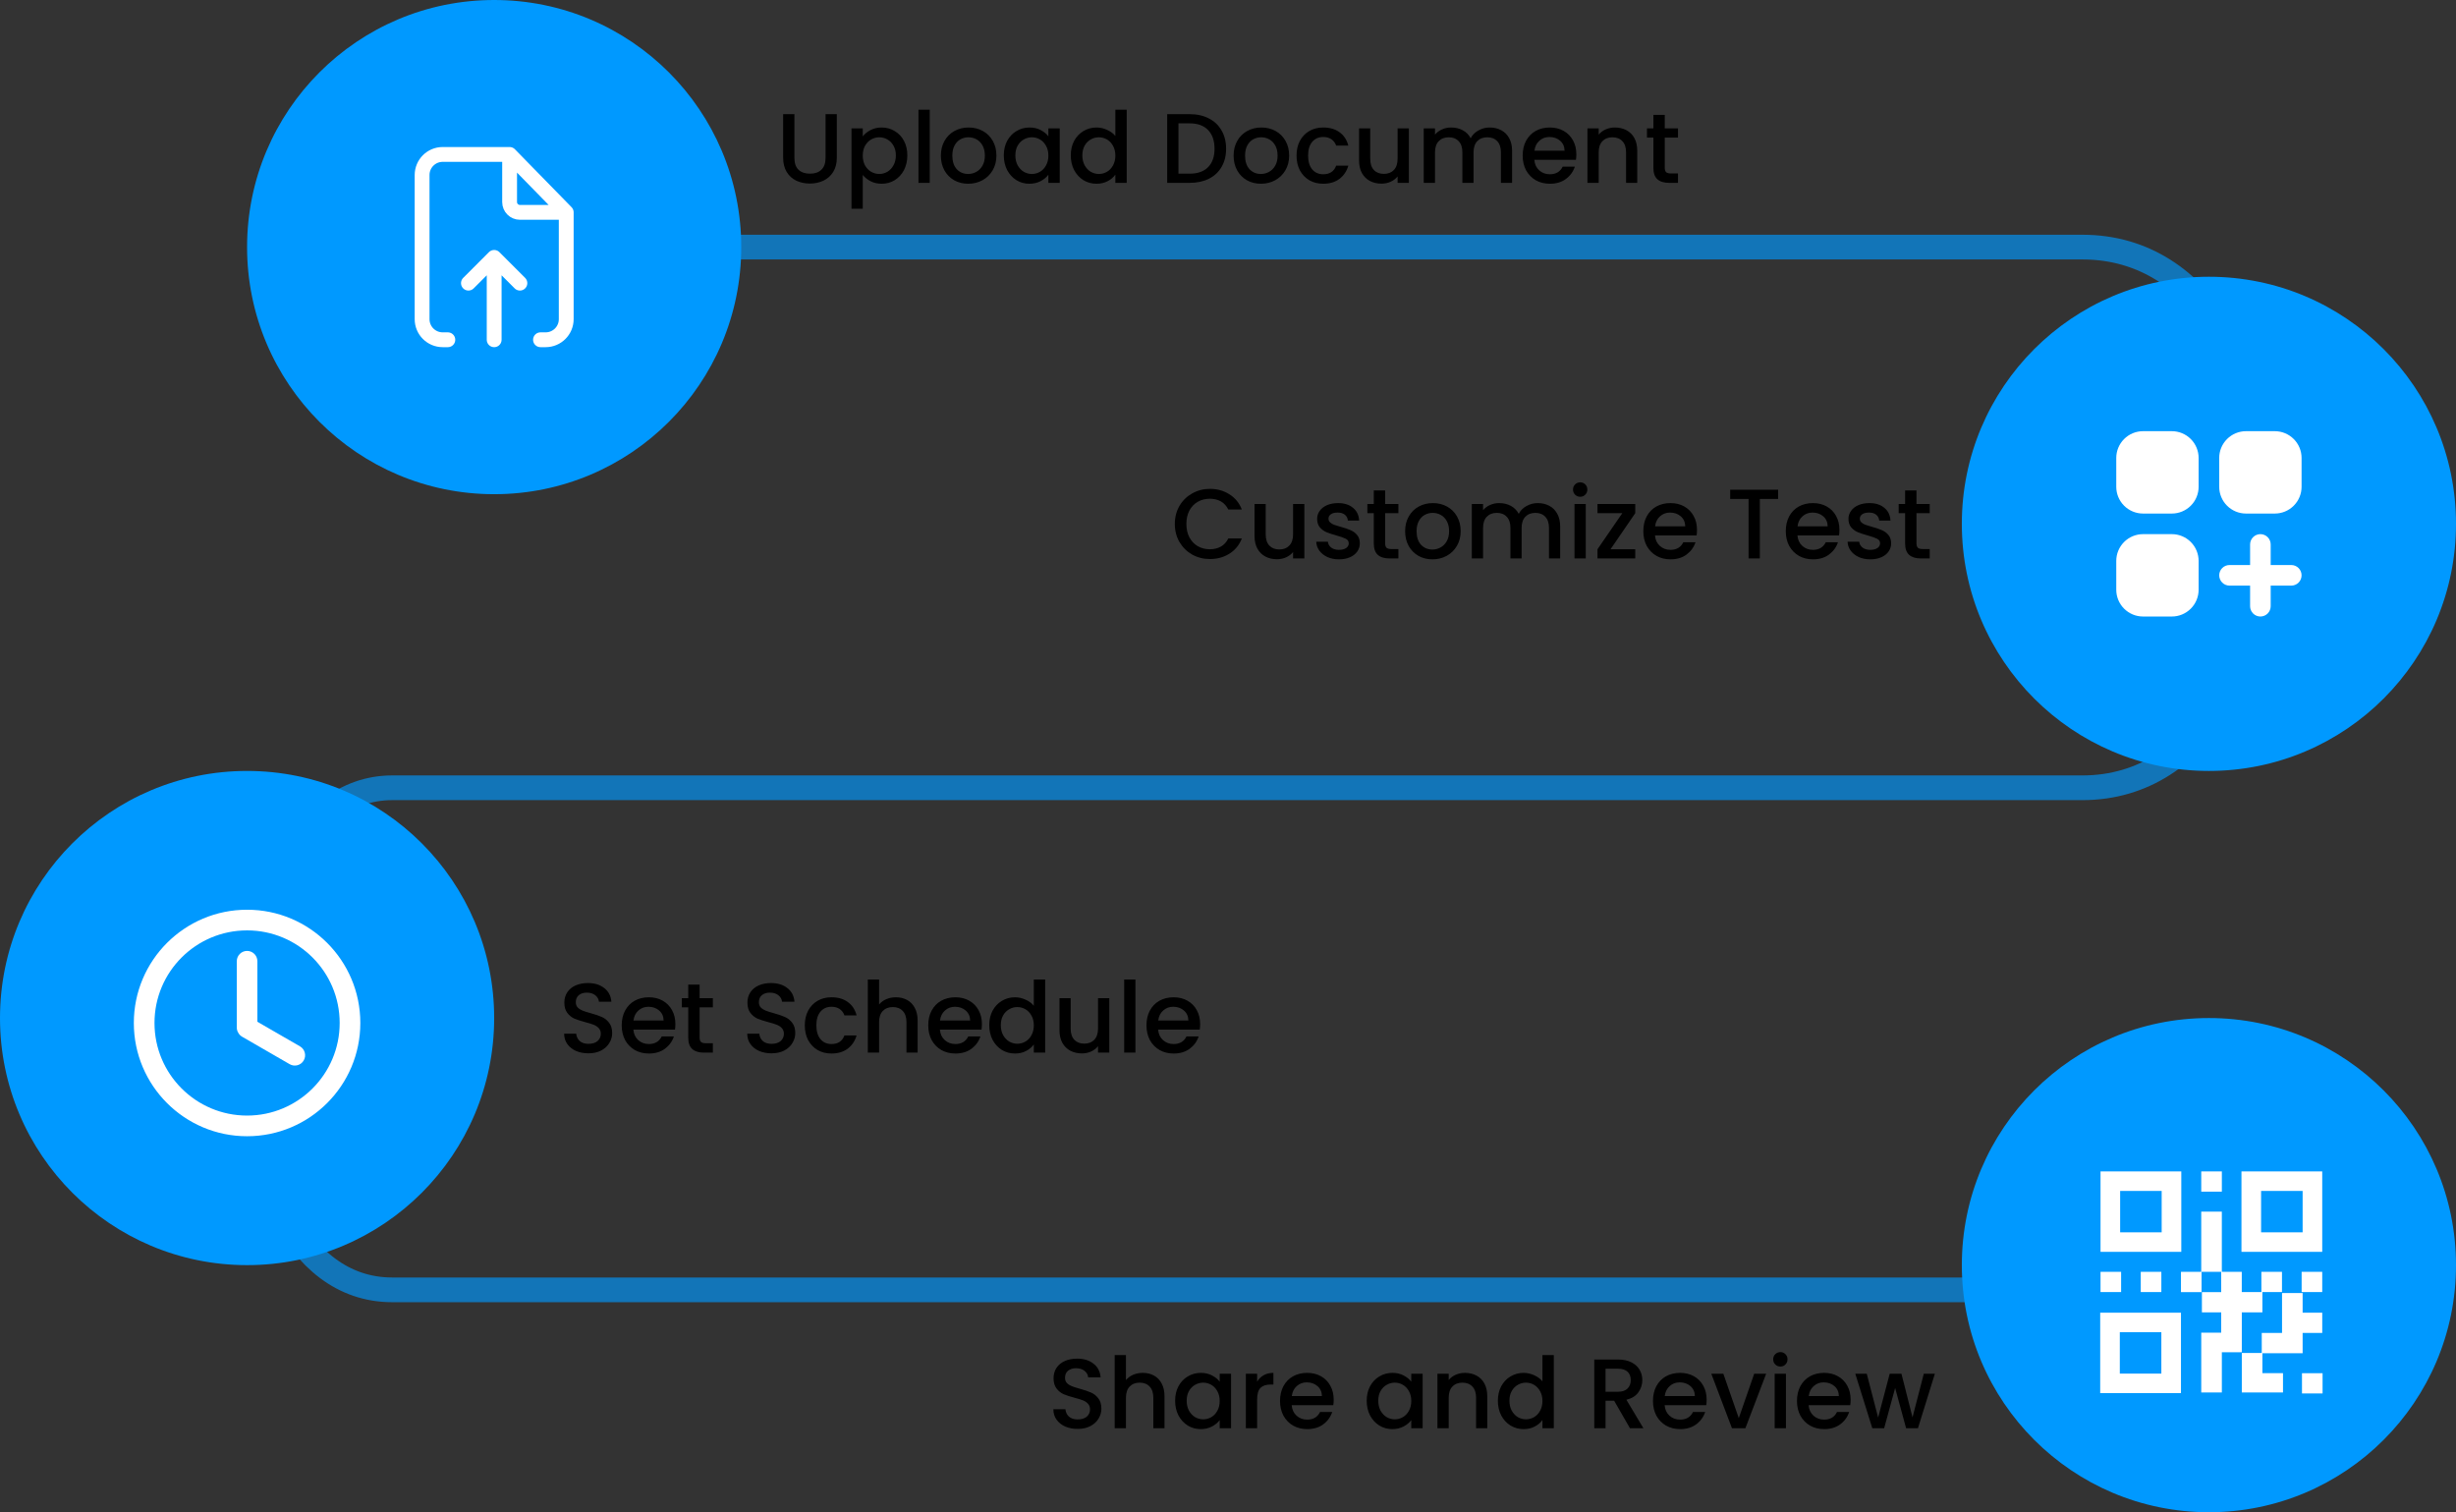 <svg width="497" height="306" viewBox="0 0 497 306" fill="none" xmlns="http://www.w3.org/2000/svg">
<rect x="0" y="0" width="497" height="306" fill="#333333" stroke="none"/>
<path d="M79.368 50C79.368 50 370.907 50 421.384 50C471.862 50 471.214 159.407 421.384 159.407C371.554 159.407 117.55 159.407 79.368 159.407C41.187 159.407 39.246 261 79.368 261C119.491 261 421.384 261 421.384 261" stroke="#0099FF" stroke-opacity="0.65" stroke-width="5" stroke-linecap="round"/>
<circle cx="100" cy="50" r="50" fill="#0099FF"/>
<circle cx="447" cy="106" r="50" fill="#0099FF"/>
<circle cx="50" cy="206" r="50" fill="#0099FF"/>
<circle cx="447" cy="256" r="50" fill="#0099FF"/>
<path d="M160.76 23.1V31.96C160.76 33.013 161.033 33.807 161.58 34.34C162.14 34.873 162.913 35.14 163.9 35.14C164.9 35.14 165.673 34.873 166.22 34.34C166.78 33.807 167.06 33.013 167.06 31.96V23.1H169.34V31.92C169.34 33.053 169.093 34.013 168.6 34.8C168.107 35.587 167.447 36.173 166.62 36.56C165.793 36.947 164.88 37.14 163.88 37.14C162.88 37.14 161.967 36.947 161.14 36.56C160.327 36.173 159.68 35.587 159.2 34.8C158.72 34.013 158.48 33.053 158.48 31.92V23.1H160.76ZM174.589 27.6C174.975 27.093 175.502 26.667 176.169 26.32C176.835 25.973 177.589 25.8 178.429 25.8C179.389 25.8 180.262 26.04 181.049 26.52C181.849 26.987 182.475 27.647 182.929 28.5C183.382 29.353 183.609 30.333 183.609 31.44C183.609 32.547 183.382 33.54 182.929 34.42C182.475 35.287 181.849 35.967 181.049 36.46C180.262 36.94 179.389 37.18 178.429 37.18C177.589 37.18 176.842 37.013 176.189 36.68C175.535 36.333 175.002 35.907 174.589 35.4V42.24H172.309V25.98H174.589V27.6ZM181.289 31.44C181.289 30.68 181.129 30.027 180.809 29.48C180.502 28.92 180.089 28.5 179.569 28.22C179.062 27.927 178.515 27.78 177.929 27.78C177.355 27.78 176.809 27.927 176.289 28.22C175.782 28.513 175.369 28.94 175.049 29.5C174.742 30.06 174.589 30.72 174.589 31.48C174.589 32.24 174.742 32.907 175.049 33.48C175.369 34.04 175.782 34.467 176.289 34.76C176.809 35.053 177.355 35.2 177.929 35.2C178.515 35.2 179.062 35.053 179.569 34.76C180.089 34.453 180.502 34.013 180.809 33.44C181.129 32.867 181.289 32.2 181.289 31.44ZM188.143 22.2V37H185.863V22.2H188.143ZM195.917 37.18C194.877 37.18 193.937 36.947 193.097 36.48C192.257 36 191.597 35.333 191.117 34.48C190.637 33.613 190.397 32.613 190.397 31.48C190.397 30.36 190.643 29.367 191.137 28.5C191.63 27.633 192.303 26.967 193.157 26.5C194.01 26.033 194.963 25.8 196.017 25.8C197.07 25.8 198.023 26.033 198.877 26.5C199.73 26.967 200.403 27.633 200.897 28.5C201.39 29.367 201.637 30.36 201.637 31.48C201.637 32.6 201.383 33.593 200.877 34.46C200.37 35.327 199.677 36 198.797 36.48C197.93 36.947 196.97 37.18 195.917 37.18ZM195.917 35.2C196.503 35.2 197.05 35.06 197.557 34.78C198.077 34.5 198.497 34.08 198.817 33.52C199.137 32.96 199.297 32.28 199.297 31.48C199.297 30.68 199.143 30.007 198.837 29.46C198.53 28.9 198.123 28.48 197.617 28.2C197.11 27.92 196.563 27.78 195.977 27.78C195.39 27.78 194.843 27.92 194.337 28.2C193.843 28.48 193.45 28.9 193.157 29.46C192.863 30.007 192.717 30.68 192.717 31.48C192.717 32.667 193.017 33.587 193.617 34.24C194.23 34.88 194.997 35.2 195.917 35.2ZM203.131 31.44C203.131 30.333 203.357 29.353 203.811 28.5C204.277 27.647 204.904 26.987 205.691 26.52C206.491 26.04 207.371 25.8 208.331 25.8C209.197 25.8 209.951 25.973 210.591 26.32C211.244 26.653 211.764 27.073 212.151 27.58V25.98H214.451V37H212.151V35.36C211.764 35.88 211.237 36.313 210.571 36.66C209.904 37.007 209.144 37.18 208.291 37.18C207.344 37.18 206.477 36.94 205.691 36.46C204.904 35.967 204.277 35.287 203.811 34.42C203.357 33.54 203.131 32.547 203.131 31.44ZM212.151 31.48C212.151 30.72 211.991 30.06 211.671 29.5C211.364 28.94 210.957 28.513 210.451 28.22C209.944 27.927 209.397 27.78 208.811 27.78C208.224 27.78 207.677 27.927 207.171 28.22C206.664 28.5 206.251 28.92 205.931 29.48C205.624 30.027 205.471 30.68 205.471 31.44C205.471 32.2 205.624 32.867 205.931 33.44C206.251 34.013 206.664 34.453 207.171 34.76C207.691 35.053 208.237 35.2 208.811 35.2C209.397 35.2 209.944 35.053 210.451 34.76C210.957 34.467 211.364 34.04 211.671 33.48C211.991 32.907 212.151 32.24 212.151 31.48ZM216.685 31.44C216.685 30.333 216.912 29.353 217.365 28.5C217.832 27.647 218.459 26.987 219.245 26.52C220.045 26.04 220.932 25.8 221.905 25.8C222.625 25.8 223.332 25.96 224.025 26.28C224.732 26.587 225.292 27 225.705 27.52V22.2H228.005V37H225.705V35.34C225.332 35.873 224.812 36.313 224.145 36.66C223.492 37.007 222.739 37.18 221.885 37.18C220.925 37.18 220.045 36.94 219.245 36.46C218.459 35.967 217.832 35.287 217.365 34.42C216.912 33.54 216.685 32.547 216.685 31.44ZM225.705 31.48C225.705 30.72 225.545 30.06 225.225 29.5C224.919 28.94 224.512 28.513 224.005 28.22C223.499 27.927 222.952 27.78 222.365 27.78C221.779 27.78 221.232 27.927 220.725 28.22C220.219 28.5 219.805 28.92 219.485 29.48C219.179 30.027 219.025 30.68 219.025 31.44C219.025 32.2 219.179 32.867 219.485 33.44C219.805 34.013 220.219 34.453 220.725 34.76C221.245 35.053 221.792 35.2 222.365 35.2C222.952 35.2 223.499 35.053 224.005 34.76C224.512 34.467 224.919 34.04 225.225 33.48C225.545 32.907 225.705 32.24 225.705 31.48ZM240.735 23.1C242.215 23.1 243.509 23.387 244.615 23.96C245.735 24.52 246.595 25.333 247.195 26.4C247.809 27.453 248.115 28.687 248.115 30.1C248.115 31.513 247.809 32.74 247.195 33.78C246.595 34.82 245.735 35.62 244.615 36.18C243.509 36.727 242.215 37 240.735 37H236.195V23.1H240.735ZM240.735 35.14C242.362 35.14 243.609 34.7 244.475 33.82C245.342 32.94 245.775 31.7 245.775 30.1C245.775 28.487 245.342 27.227 244.475 26.32C243.609 25.413 242.362 24.96 240.735 24.96H238.475V35.14H240.735ZM255.155 37.18C254.115 37.18 253.175 36.947 252.335 36.48C251.495 36 250.835 35.333 250.355 34.48C249.875 33.613 249.635 32.613 249.635 31.48C249.635 30.36 249.882 29.367 250.375 28.5C250.868 27.633 251.542 26.967 252.395 26.5C253.248 26.033 254.202 25.8 255.255 25.8C256.308 25.8 257.262 26.033 258.115 26.5C258.968 26.967 259.642 27.633 260.135 28.5C260.628 29.367 260.875 30.36 260.875 31.48C260.875 32.6 260.622 33.593 260.115 34.46C259.608 35.327 258.915 36 258.035 36.48C257.168 36.947 256.208 37.18 255.155 37.18ZM255.155 35.2C255.742 35.2 256.288 35.06 256.795 34.78C257.315 34.5 257.735 34.08 258.055 33.52C258.375 32.96 258.535 32.28 258.535 31.48C258.535 30.68 258.382 30.007 258.075 29.46C257.768 28.9 257.362 28.48 256.855 28.2C256.348 27.92 255.802 27.78 255.215 27.78C254.628 27.78 254.082 27.92 253.575 28.2C253.082 28.48 252.688 28.9 252.395 29.46C252.102 30.007 251.955 30.68 251.955 31.48C251.955 32.667 252.255 33.587 252.855 34.24C253.468 34.88 254.235 35.2 255.155 35.2ZM262.369 31.48C262.369 30.347 262.596 29.353 263.049 28.5C263.516 27.633 264.156 26.967 264.969 26.5C265.782 26.033 266.716 25.8 267.769 25.8C269.102 25.8 270.202 26.12 271.069 26.76C271.949 27.387 272.542 28.287 272.849 29.46H270.389C270.189 28.913 269.869 28.487 269.429 28.18C268.989 27.873 268.436 27.72 267.769 27.72C266.836 27.72 266.089 28.053 265.529 28.72C264.982 29.373 264.709 30.293 264.709 31.48C264.709 32.667 264.982 33.593 265.529 34.26C266.089 34.927 266.836 35.26 267.769 35.26C269.089 35.26 269.962 34.68 270.389 33.52H272.849C272.529 34.64 271.929 35.533 271.049 36.2C270.169 36.853 269.076 37.18 267.769 37.18C266.716 37.18 265.782 36.947 264.969 36.48C264.156 36 263.516 35.333 263.049 34.48C262.596 33.613 262.369 32.613 262.369 31.48ZM285.101 25.98V37H282.821V35.7C282.461 36.153 281.988 36.513 281.401 36.78C280.828 37.033 280.214 37.16 279.561 37.16C278.694 37.16 277.914 36.98 277.221 36.62C276.541 36.26 276.001 35.727 275.601 35.02C275.214 34.313 275.021 33.46 275.021 32.46V25.98H277.281V32.12C277.281 33.107 277.528 33.867 278.021 34.4C278.514 34.92 279.188 35.18 280.041 35.18C280.894 35.18 281.568 34.92 282.061 34.4C282.568 33.867 282.821 33.107 282.821 32.12V25.98H285.101ZM301.449 25.8C302.316 25.8 303.089 25.98 303.769 26.34C304.463 26.7 305.003 27.233 305.389 27.94C305.789 28.647 305.989 29.5 305.989 30.5V37H303.729V30.84C303.729 29.853 303.483 29.1 302.989 28.58C302.496 28.047 301.823 27.78 300.969 27.78C300.116 27.78 299.436 28.047 298.929 28.58C298.436 29.1 298.189 29.853 298.189 30.84V37H295.929V30.84C295.929 29.853 295.683 29.1 295.189 28.58C294.696 28.047 294.023 27.78 293.169 27.78C292.316 27.78 291.636 28.047 291.129 28.58C290.636 29.1 290.389 29.853 290.389 30.84V37H288.109V25.98H290.389V27.24C290.763 26.787 291.236 26.433 291.809 26.18C292.383 25.927 292.996 25.8 293.649 25.8C294.529 25.8 295.316 25.987 296.009 26.36C296.703 26.733 297.236 27.273 297.609 27.98C297.943 27.313 298.463 26.787 299.169 26.4C299.876 26 300.636 25.8 301.449 25.8ZM318.991 31.22C318.991 31.633 318.964 32.007 318.911 32.34H310.491C310.557 33.22 310.884 33.927 311.471 34.46C312.057 34.993 312.777 35.26 313.631 35.26C314.857 35.26 315.724 34.747 316.231 33.72H318.691C318.357 34.733 317.751 35.567 316.871 36.22C316.004 36.86 314.924 37.18 313.631 37.18C312.577 37.18 311.631 36.947 310.791 36.48C309.964 36 309.311 35.333 308.831 34.48C308.364 33.613 308.131 32.613 308.131 31.48C308.131 30.347 308.357 29.353 308.811 28.5C309.277 27.633 309.924 26.967 310.751 26.5C311.591 26.033 312.551 25.8 313.631 25.8C314.671 25.8 315.597 26.027 316.411 26.48C317.224 26.933 317.857 27.573 318.311 28.4C318.764 29.213 318.991 30.153 318.991 31.22ZM316.611 30.5C316.597 29.66 316.297 28.987 315.711 28.48C315.124 27.973 314.397 27.72 313.531 27.72C312.744 27.72 312.071 27.973 311.511 28.48C310.951 28.973 310.617 29.647 310.511 30.5H316.611ZM326.794 25.8C327.661 25.8 328.434 25.98 329.114 26.34C329.808 26.7 330.348 27.233 330.734 27.94C331.121 28.647 331.314 29.5 331.314 30.5V37H329.054V30.84C329.054 29.853 328.808 29.1 328.314 28.58C327.821 28.047 327.148 27.78 326.294 27.78C325.441 27.78 324.761 28.047 324.254 28.58C323.761 29.1 323.514 29.853 323.514 30.84V37H321.234V25.98H323.514V27.24C323.888 26.787 324.361 26.433 324.934 26.18C325.521 25.927 326.141 25.8 326.794 25.8ZM336.883 27.84V33.94C336.883 34.353 336.976 34.653 337.163 34.84C337.363 35.013 337.696 35.1 338.163 35.1H339.563V37H337.763C336.736 37 335.949 36.76 335.403 36.28C334.856 35.8 334.583 35.02 334.583 33.94V27.84H333.283V25.98H334.583V23.24H336.883V25.98H339.563V27.84H336.883Z" fill="black"/>
<path d="M237.74 106.02C237.74 104.66 238.053 103.44 238.68 102.36C239.32 101.28 240.18 100.44 241.26 99.84C242.353 99.227 243.547 98.92 244.84 98.92C246.32 98.92 247.633 99.287 248.78 100.02C249.94 100.74 250.78 101.767 251.3 103.1H248.56C248.2 102.367 247.7 101.82 247.06 101.46C246.42 101.1 245.68 100.92 244.84 100.92C243.92 100.92 243.1 101.127 242.38 101.54C241.66 101.953 241.093 102.547 240.68 103.32C240.28 104.093 240.08 104.993 240.08 106.02C240.08 107.047 240.28 107.947 240.68 108.72C241.093 109.493 241.66 110.093 242.38 110.52C243.1 110.933 243.92 111.14 244.84 111.14C245.68 111.14 246.42 110.96 247.06 110.6C247.7 110.24 248.2 109.693 248.56 108.96H251.3C250.78 110.293 249.94 111.32 248.78 112.04C247.633 112.76 246.32 113.12 244.84 113.12C243.533 113.12 242.34 112.82 241.26 112.22C240.18 111.607 239.32 110.76 238.68 109.68C238.053 108.6 237.74 107.38 237.74 106.02ZM263.949 101.98V113H261.669V111.7C261.309 112.153 260.835 112.513 260.249 112.78C259.675 113.033 259.062 113.16 258.409 113.16C257.542 113.16 256.762 112.98 256.069 112.62C255.389 112.26 254.849 111.727 254.449 111.02C254.062 110.313 253.869 109.46 253.869 108.46V101.98H256.129V108.12C256.129 109.107 256.375 109.867 256.869 110.4C257.362 110.92 258.035 111.18 258.889 111.18C259.742 111.18 260.415 110.92 260.909 110.4C261.415 109.867 261.669 109.107 261.669 108.12V101.98H263.949ZM270.957 113.18C270.09 113.18 269.31 113.027 268.617 112.72C267.937 112.4 267.397 111.973 266.997 111.44C266.597 110.893 266.384 110.287 266.357 109.62H268.717C268.757 110.087 268.977 110.48 269.377 110.8C269.79 111.107 270.304 111.26 270.917 111.26C271.557 111.26 272.05 111.14 272.397 110.9C272.757 110.647 272.937 110.327 272.937 109.94C272.937 109.527 272.737 109.22 272.337 109.02C271.95 108.82 271.33 108.6 270.477 108.36C269.65 108.133 268.977 107.913 268.457 107.7C267.937 107.487 267.484 107.16 267.097 106.72C266.724 106.28 266.537 105.7 266.537 104.98C266.537 104.393 266.71 103.86 267.057 103.38C267.404 102.887 267.897 102.5 268.537 102.22C269.19 101.94 269.937 101.8 270.777 101.8C272.03 101.8 273.037 102.12 273.797 102.76C274.57 103.387 274.984 104.247 275.037 105.34H272.757C272.717 104.847 272.517 104.453 272.157 104.16C271.797 103.867 271.31 103.72 270.697 103.72C270.097 103.72 269.637 103.833 269.317 104.06C268.997 104.287 268.837 104.587 268.837 104.96C268.837 105.253 268.944 105.5 269.157 105.7C269.37 105.9 269.63 106.06 269.937 106.18C270.244 106.287 270.697 106.427 271.297 106.6C272.097 106.813 272.75 107.033 273.257 107.26C273.777 107.473 274.224 107.793 274.597 108.22C274.97 108.647 275.164 109.213 275.177 109.92C275.177 110.547 275.004 111.107 274.657 111.6C274.31 112.093 273.817 112.48 273.177 112.76C272.55 113.04 271.81 113.18 270.957 113.18ZM280.301 103.84V109.94C280.301 110.353 280.394 110.653 280.581 110.84C280.781 111.013 281.114 111.1 281.581 111.1H282.981V113H281.181C280.154 113 279.367 112.76 278.821 112.28C278.274 111.8 278.001 111.02 278.001 109.94V103.84H276.701V101.98H278.001V99.24H280.301V101.98H282.981V103.84H280.301ZM289.862 113.18C288.822 113.18 287.882 112.947 287.042 112.48C286.202 112 285.542 111.333 285.062 110.48C284.582 109.613 284.342 108.613 284.342 107.48C284.342 106.36 284.589 105.367 285.082 104.5C285.575 103.633 286.249 102.967 287.102 102.5C287.955 102.033 288.909 101.8 289.962 101.8C291.015 101.8 291.969 102.033 292.822 102.5C293.675 102.967 294.349 103.633 294.842 104.5C295.335 105.367 295.582 106.36 295.582 107.48C295.582 108.6 295.329 109.593 294.822 110.46C294.315 111.327 293.622 112 292.742 112.48C291.875 112.947 290.915 113.18 289.862 113.18ZM289.862 111.2C290.449 111.2 290.995 111.06 291.502 110.78C292.022 110.5 292.442 110.08 292.762 109.52C293.082 108.96 293.242 108.28 293.242 107.48C293.242 106.68 293.089 106.007 292.782 105.46C292.475 104.9 292.069 104.48 291.562 104.2C291.055 103.92 290.509 103.78 289.922 103.78C289.335 103.78 288.789 103.92 288.282 104.2C287.789 104.48 287.395 104.9 287.102 105.46C286.809 106.007 286.662 106.68 286.662 107.48C286.662 108.667 286.962 109.587 287.562 110.24C288.175 110.88 288.942 111.2 289.862 111.2ZM311.176 101.8C312.043 101.8 312.816 101.98 313.496 102.34C314.189 102.7 314.729 103.233 315.116 103.94C315.516 104.647 315.716 105.5 315.716 106.5V113H313.456V106.84C313.456 105.853 313.209 105.1 312.716 104.58C312.223 104.047 311.549 103.78 310.696 103.78C309.843 103.78 309.163 104.047 308.656 104.58C308.163 105.1 307.916 105.853 307.916 106.84V113H305.656V106.84C305.656 105.853 305.409 105.1 304.916 104.58C304.423 104.047 303.749 103.78 302.896 103.78C302.043 103.78 301.363 104.047 300.856 104.58C300.363 105.1 300.116 105.853 300.116 106.84V113H297.836V101.98H300.116V103.24C300.489 102.787 300.963 102.433 301.536 102.18C302.109 101.927 302.723 101.8 303.376 101.8C304.256 101.8 305.043 101.987 305.736 102.36C306.429 102.733 306.963 103.273 307.336 103.98C307.669 103.313 308.189 102.787 308.896 102.4C309.603 102 310.363 101.8 311.176 101.8ZM319.777 100.52C319.364 100.52 319.017 100.38 318.737 100.1C318.457 99.82 318.317 99.473 318.317 99.06C318.317 98.647 318.457 98.3 318.737 98.02C319.017 97.74 319.364 97.6 319.777 97.6C320.177 97.6 320.517 97.74 320.797 98.02C321.077 98.3 321.217 98.647 321.217 99.06C321.217 99.473 321.077 99.82 320.797 100.1C320.517 100.38 320.177 100.52 319.777 100.52ZM320.897 101.98V113H318.617V101.98H320.897ZM325.911 111.14H330.911V113H323.271V111.14L328.291 103.84H323.271V101.98H330.911V103.84L325.911 111.14ZM343.405 107.22C343.405 107.633 343.378 108.007 343.325 108.34H334.905C334.971 109.22 335.298 109.927 335.885 110.46C336.471 110.993 337.191 111.26 338.045 111.26C339.271 111.26 340.138 110.747 340.645 109.72H343.105C342.771 110.733 342.165 111.567 341.285 112.22C340.418 112.86 339.338 113.18 338.045 113.18C336.991 113.18 336.045 112.947 335.205 112.48C334.378 112 333.725 111.333 333.245 110.48C332.778 109.613 332.545 108.613 332.545 107.48C332.545 106.347 332.771 105.353 333.225 104.5C333.691 103.633 334.338 102.967 335.165 102.5C336.005 102.033 336.965 101.8 338.045 101.8C339.085 101.8 340.011 102.027 340.825 102.48C341.638 102.933 342.271 103.573 342.725 104.4C343.178 105.213 343.405 106.153 343.405 107.22ZM341.025 106.5C341.011 105.66 340.711 104.987 340.125 104.48C339.538 103.973 338.811 103.72 337.945 103.72C337.158 103.72 336.485 103.973 335.925 104.48C335.365 104.973 335.031 105.647 334.925 106.5H341.025ZM359.824 99.1V100.96H356.124V113H353.844V100.96H350.124V99.1H359.824ZM372.233 107.22C372.233 107.633 372.206 108.007 372.153 108.34H363.733C363.799 109.22 364.126 109.927 364.713 110.46C365.299 110.993 366.019 111.26 366.873 111.26C368.099 111.26 368.966 110.747 369.473 109.72H371.933C371.599 110.733 370.993 111.567 370.113 112.22C369.246 112.86 368.166 113.18 366.873 113.18C365.819 113.18 364.873 112.947 364.033 112.48C363.206 112 362.553 111.333 362.073 110.48C361.606 109.613 361.373 108.613 361.373 107.48C361.373 106.347 361.599 105.353 362.053 104.5C362.519 103.633 363.166 102.967 363.993 102.5C364.833 102.033 365.793 101.8 366.873 101.8C367.913 101.8 368.839 102.027 369.653 102.48C370.466 102.933 371.099 103.573 371.553 104.4C372.006 105.213 372.233 106.153 372.233 107.22ZM369.853 106.5C369.839 105.66 369.539 104.987 368.953 104.48C368.366 103.973 367.639 103.72 366.773 103.72C365.986 103.72 365.313 103.973 364.753 104.48C364.193 104.973 363.859 105.647 363.753 106.5H369.853ZM378.477 113.18C377.61 113.18 376.83 113.027 376.137 112.72C375.457 112.4 374.917 111.973 374.517 111.44C374.117 110.893 373.903 110.287 373.877 109.62H376.237C376.277 110.087 376.497 110.48 376.897 110.8C377.31 111.107 377.823 111.26 378.437 111.26C379.077 111.26 379.57 111.14 379.917 110.9C380.277 110.647 380.457 110.327 380.457 109.94C380.457 109.527 380.257 109.22 379.857 109.02C379.47 108.82 378.85 108.6 377.997 108.36C377.17 108.133 376.497 107.913 375.977 107.7C375.457 107.487 375.003 107.16 374.617 106.72C374.243 106.28 374.057 105.7 374.057 104.98C374.057 104.393 374.23 103.86 374.577 103.38C374.923 102.887 375.417 102.5 376.057 102.22C376.71 101.94 377.457 101.8 378.297 101.8C379.55 101.8 380.557 102.12 381.317 102.76C382.09 103.387 382.503 104.247 382.557 105.34H380.277C380.237 104.847 380.037 104.453 379.677 104.16C379.317 103.867 378.83 103.72 378.217 103.72C377.617 103.72 377.157 103.833 376.837 104.06C376.517 104.287 376.357 104.587 376.357 104.96C376.357 105.253 376.463 105.5 376.677 105.7C376.89 105.9 377.15 106.06 377.457 106.18C377.763 106.287 378.217 106.427 378.817 106.6C379.617 106.813 380.27 107.033 380.777 107.26C381.297 107.473 381.743 107.793 382.117 108.22C382.49 108.647 382.683 109.213 382.697 109.92C382.697 110.547 382.523 111.107 382.177 111.6C381.83 112.093 381.337 112.48 380.697 112.76C380.07 113.04 379.33 113.18 378.477 113.18ZM387.82 103.84V109.94C387.82 110.353 387.913 110.653 388.1 110.84C388.3 111.013 388.633 111.1 389.1 111.1H390.5V113H388.7C387.673 113 386.887 112.76 386.34 112.28C385.793 111.8 385.52 111.02 385.52 109.94V103.84H384.22V101.98H385.52V99.24H387.82V101.98H390.5V103.84H387.82Z" fill="black"/>
<path d="M119.08 213.14C118.147 213.14 117.307 212.98 116.56 212.66C115.813 212.327 115.227 211.86 114.8 211.26C114.373 210.66 114.16 209.96 114.16 209.16H116.6C116.653 209.76 116.887 210.253 117.3 210.64C117.727 211.027 118.32 211.22 119.08 211.22C119.867 211.22 120.48 211.033 120.92 210.66C121.36 210.273 121.58 209.78 121.58 209.18C121.58 208.713 121.44 208.333 121.16 208.04C120.893 207.747 120.553 207.52 120.14 207.36C119.74 207.2 119.18 207.027 118.46 206.84C117.553 206.6 116.813 206.36 116.24 206.12C115.68 205.867 115.2 205.48 114.8 204.96C114.4 204.44 114.2 203.747 114.2 202.88C114.2 202.08 114.4 201.38 114.8 200.78C115.2 200.18 115.76 199.72 116.48 199.4C117.2 199.08 118.033 198.92 118.98 198.92C120.327 198.92 121.427 199.26 122.28 199.94C123.147 200.607 123.627 201.527 123.72 202.7H121.2C121.16 202.193 120.92 201.76 120.48 201.4C120.04 201.04 119.46 200.86 118.74 200.86C118.087 200.86 117.553 201.027 117.14 201.36C116.727 201.693 116.52 202.173 116.52 202.8C116.52 203.227 116.647 203.58 116.9 203.86C117.167 204.127 117.5 204.34 117.9 204.5C118.3 204.66 118.847 204.833 119.54 205.02C120.46 205.273 121.207 205.527 121.78 205.78C122.367 206.033 122.86 206.427 123.26 206.96C123.673 207.48 123.88 208.18 123.88 209.06C123.88 209.767 123.687 210.433 123.3 211.06C122.927 211.687 122.373 212.193 121.64 212.58C120.92 212.953 120.067 213.14 119.08 213.14ZM136.67 207.22C136.67 207.633 136.644 208.007 136.59 208.34H128.17C128.237 209.22 128.564 209.927 129.15 210.46C129.737 210.993 130.457 211.26 131.31 211.26C132.537 211.26 133.404 210.747 133.91 209.72H136.37C136.037 210.733 135.43 211.567 134.55 212.22C133.684 212.86 132.604 213.18 131.31 213.18C130.257 213.18 129.31 212.947 128.47 212.48C127.644 212 126.99 211.333 126.51 210.48C126.044 209.613 125.81 208.613 125.81 207.48C125.81 206.347 126.037 205.353 126.49 204.5C126.957 203.633 127.604 202.967 128.43 202.5C129.27 202.033 130.23 201.8 131.31 201.8C132.35 201.8 133.277 202.027 134.09 202.48C134.904 202.933 135.537 203.573 135.99 204.4C136.444 205.213 136.67 206.153 136.67 207.22ZM134.29 206.5C134.277 205.66 133.977 204.987 133.39 204.48C132.804 203.973 132.077 203.72 131.21 203.72C130.424 203.72 129.75 203.973 129.19 204.48C128.63 204.973 128.297 205.647 128.19 206.5H134.29ZM141.574 203.84V209.94C141.574 210.353 141.667 210.653 141.854 210.84C142.054 211.013 142.387 211.1 142.854 211.1H144.254V213H142.454C141.427 213 140.641 212.76 140.094 212.28C139.547 211.8 139.274 211.02 139.274 209.94V203.84H137.974V201.98H139.274V199.24H141.574V201.98H144.254V203.84H141.574ZM156.131 213.14C155.197 213.14 154.357 212.98 153.611 212.66C152.864 212.327 152.277 211.86 151.851 211.26C151.424 210.66 151.211 209.96 151.211 209.16H153.651C153.704 209.76 153.937 210.253 154.351 210.64C154.777 211.027 155.371 211.22 156.131 211.22C156.917 211.22 157.531 211.033 157.971 210.66C158.411 210.273 158.631 209.78 158.631 209.18C158.631 208.713 158.491 208.333 158.211 208.04C157.944 207.747 157.604 207.52 157.191 207.36C156.791 207.2 156.231 207.027 155.511 206.84C154.604 206.6 153.864 206.36 153.291 206.12C152.731 205.867 152.251 205.48 151.851 204.96C151.451 204.44 151.251 203.747 151.251 202.88C151.251 202.08 151.451 201.38 151.851 200.78C152.251 200.18 152.811 199.72 153.531 199.4C154.251 199.08 155.084 198.92 156.031 198.92C157.377 198.92 158.477 199.26 159.331 199.94C160.197 200.607 160.677 201.527 160.771 202.7H158.251C158.211 202.193 157.971 201.76 157.531 201.4C157.091 201.04 156.511 200.86 155.791 200.86C155.137 200.86 154.604 201.027 154.191 201.36C153.777 201.693 153.571 202.173 153.571 202.8C153.571 203.227 153.697 203.58 153.951 203.86C154.217 204.127 154.551 204.34 154.951 204.5C155.351 204.66 155.897 204.833 156.591 205.02C157.511 205.273 158.257 205.527 158.831 205.78C159.417 206.033 159.911 206.427 160.311 206.96C160.724 207.48 160.931 208.18 160.931 209.06C160.931 209.767 160.737 210.433 160.351 211.06C159.977 211.687 159.424 212.193 158.691 212.58C157.971 212.953 157.117 213.14 156.131 213.14ZM162.861 207.48C162.861 206.347 163.088 205.353 163.541 204.5C164.008 203.633 164.648 202.967 165.461 202.5C166.274 202.033 167.208 201.8 168.261 201.8C169.594 201.8 170.694 202.12 171.561 202.76C172.441 203.387 173.034 204.287 173.341 205.46H170.881C170.681 204.913 170.361 204.487 169.921 204.18C169.481 203.873 168.928 203.72 168.261 203.72C167.328 203.72 166.581 204.053 166.021 204.72C165.474 205.373 165.201 206.293 165.201 207.48C165.201 208.667 165.474 209.593 166.021 210.26C166.581 210.927 167.328 211.26 168.261 211.26C169.581 211.26 170.454 210.68 170.881 209.52H173.341C173.021 210.64 172.421 211.533 171.541 212.2C170.661 212.853 169.568 213.18 168.261 213.18C167.208 213.18 166.274 212.947 165.461 212.48C164.648 212 164.008 211.333 163.541 210.48C163.088 209.613 162.861 208.613 162.861 207.48ZM181.313 201.8C182.153 201.8 182.9 201.98 183.553 202.34C184.22 202.7 184.74 203.233 185.113 203.94C185.5 204.647 185.693 205.5 185.693 206.5V213H183.433V206.84C183.433 205.853 183.187 205.1 182.693 204.58C182.2 204.047 181.527 203.78 180.673 203.78C179.82 203.78 179.14 204.047 178.633 204.58C178.14 205.1 177.893 205.853 177.893 206.84V213H175.613V198.2H177.893V203.26C178.28 202.793 178.767 202.433 179.353 202.18C179.953 201.927 180.607 201.8 181.313 201.8ZM198.702 207.22C198.702 207.633 198.675 208.007 198.622 208.34H190.202C190.268 209.22 190.595 209.927 191.182 210.46C191.768 210.993 192.488 211.26 193.342 211.26C194.568 211.26 195.435 210.747 195.942 209.72H198.402C198.068 210.733 197.462 211.567 196.582 212.22C195.715 212.86 194.635 213.18 193.342 213.18C192.288 213.18 191.342 212.947 190.502 212.48C189.675 212 189.022 211.333 188.542 210.48C188.075 209.613 187.842 208.613 187.842 207.48C187.842 206.347 188.068 205.353 188.522 204.5C188.988 203.633 189.635 202.967 190.462 202.5C191.302 202.033 192.262 201.8 193.342 201.8C194.382 201.8 195.308 202.027 196.122 202.48C196.935 202.933 197.568 203.573 198.022 204.4C198.475 205.213 198.702 206.153 198.702 207.22ZM196.322 206.5C196.308 205.66 196.008 204.987 195.422 204.48C194.835 203.973 194.108 203.72 193.242 203.72C192.455 203.72 191.782 203.973 191.222 204.48C190.662 204.973 190.328 205.647 190.222 206.5H196.322ZM200.185 207.44C200.185 206.333 200.412 205.353 200.865 204.5C201.332 203.647 201.959 202.987 202.745 202.52C203.545 202.04 204.432 201.8 205.405 201.8C206.125 201.8 206.832 201.96 207.525 202.28C208.232 202.587 208.792 203 209.205 203.52V198.2H211.505V213H209.205V211.34C208.832 211.873 208.312 212.313 207.645 212.66C206.992 213.007 206.239 213.18 205.385 213.18C204.425 213.18 203.545 212.94 202.745 212.46C201.959 211.967 201.332 211.287 200.865 210.42C200.412 209.54 200.185 208.547 200.185 207.44ZM209.205 207.48C209.205 206.72 209.045 206.06 208.725 205.5C208.419 204.94 208.012 204.513 207.505 204.22C206.999 203.927 206.452 203.78 205.865 203.78C205.279 203.78 204.732 203.927 204.225 204.22C203.719 204.5 203.305 204.92 202.985 205.48C202.679 206.027 202.525 206.68 202.525 207.44C202.525 208.2 202.679 208.867 202.985 209.44C203.305 210.013 203.719 210.453 204.225 210.76C204.745 211.053 205.292 211.2 205.865 211.2C206.452 211.2 206.999 211.053 207.505 210.76C208.012 210.467 208.419 210.04 208.725 209.48C209.045 208.907 209.205 208.24 209.205 207.48ZM224.48 201.98V213H222.2V211.7C221.84 212.153 221.367 212.513 220.78 212.78C220.207 213.033 219.593 213.16 218.94 213.16C218.073 213.16 217.293 212.98 216.6 212.62C215.92 212.26 215.38 211.727 214.98 211.02C214.593 210.313 214.4 209.46 214.4 208.46V201.98H216.66V208.12C216.66 209.107 216.907 209.867 217.4 210.4C217.893 210.92 218.567 211.18 219.42 211.18C220.273 211.18 220.947 210.92 221.44 210.4C221.947 209.867 222.2 209.107 222.2 208.12V201.98H224.48ZM229.768 198.2V213H227.488V198.2H229.768ZM242.862 207.22C242.862 207.633 242.835 208.007 242.782 208.34H234.362C234.428 209.22 234.755 209.927 235.342 210.46C235.928 210.993 236.648 211.26 237.502 211.26C238.728 211.26 239.595 210.747 240.102 209.72H242.562C242.228 210.733 241.622 211.567 240.742 212.22C239.875 212.86 238.795 213.18 237.502 213.18C236.448 213.18 235.502 212.947 234.662 212.48C233.835 212 233.182 211.333 232.702 210.48C232.235 209.613 232.002 208.613 232.002 207.48C232.002 206.347 232.228 205.353 232.682 204.5C233.148 203.633 233.795 202.967 234.622 202.5C235.462 202.033 236.422 201.8 237.502 201.8C238.542 201.8 239.468 202.027 240.282 202.48C241.095 202.933 241.728 203.573 242.182 204.4C242.635 205.213 242.862 206.153 242.862 207.22ZM240.482 206.5C240.468 205.66 240.168 204.987 239.582 204.48C238.995 203.973 238.268 203.72 237.402 203.72C236.615 203.72 235.942 203.973 235.382 204.48C234.822 204.973 234.488 205.647 234.382 206.5H240.482Z" fill="black"/>
<path d="M218.08 289.14C217.147 289.14 216.307 288.98 215.56 288.66C214.813 288.327 214.227 287.86 213.8 287.26C213.373 286.66 213.16 285.96 213.16 285.16H215.6C215.653 285.76 215.887 286.253 216.3 286.64C216.727 287.027 217.32 287.22 218.08 287.22C218.867 287.22 219.48 287.033 219.92 286.66C220.36 286.273 220.58 285.78 220.58 285.18C220.58 284.713 220.44 284.333 220.16 284.04C219.893 283.747 219.553 283.52 219.14 283.36C218.74 283.2 218.18 283.027 217.46 282.84C216.553 282.6 215.813 282.36 215.24 282.12C214.68 281.867 214.2 281.48 213.8 280.96C213.4 280.44 213.2 279.747 213.2 278.88C213.2 278.08 213.4 277.38 213.8 276.78C214.2 276.18 214.76 275.72 215.48 275.4C216.2 275.08 217.033 274.92 217.98 274.92C219.327 274.92 220.427 275.26 221.28 275.94C222.147 276.607 222.627 277.527 222.72 278.7H220.2C220.16 278.193 219.92 277.76 219.48 277.4C219.04 277.04 218.46 276.86 217.74 276.86C217.087 276.86 216.553 277.027 216.14 277.36C215.727 277.693 215.52 278.173 215.52 278.8C215.52 279.227 215.647 279.58 215.9 279.86C216.167 280.127 216.5 280.34 216.9 280.5C217.3 280.66 217.847 280.833 218.54 281.02C219.46 281.273 220.207 281.527 220.78 281.78C221.367 282.033 221.86 282.427 222.26 282.96C222.673 283.48 222.88 284.18 222.88 285.06C222.88 285.767 222.687 286.433 222.3 287.06C221.927 287.687 221.373 288.193 220.64 288.58C219.92 288.953 219.067 289.14 218.08 289.14ZM231.27 277.8C232.11 277.8 232.857 277.98 233.51 278.34C234.177 278.7 234.697 279.233 235.07 279.94C235.457 280.647 235.65 281.5 235.65 282.5V289H233.39V282.84C233.39 281.853 233.144 281.1 232.65 280.58C232.157 280.047 231.484 279.78 230.63 279.78C229.777 279.78 229.097 280.047 228.59 280.58C228.097 281.1 227.85 281.853 227.85 282.84V289H225.57V274.2H227.85V279.26C228.237 278.793 228.724 278.433 229.31 278.18C229.91 277.927 230.564 277.8 231.27 277.8ZM237.799 283.44C237.799 282.333 238.025 281.353 238.479 280.5C238.945 279.647 239.572 278.987 240.359 278.52C241.159 278.04 242.039 277.8 242.999 277.8C243.865 277.8 244.619 277.973 245.259 278.32C245.912 278.653 246.432 279.073 246.819 279.58V277.98H249.119V289H246.819V287.36C246.432 287.88 245.905 288.313 245.239 288.66C244.572 289.007 243.812 289.18 242.959 289.18C242.012 289.18 241.145 288.94 240.359 288.46C239.572 287.967 238.945 287.287 238.479 286.42C238.025 285.54 237.799 284.547 237.799 283.44ZM246.819 283.48C246.819 282.72 246.659 282.06 246.339 281.5C246.032 280.94 245.625 280.513 245.119 280.22C244.612 279.927 244.065 279.78 243.479 279.78C242.892 279.78 242.345 279.927 241.839 280.22C241.332 280.5 240.919 280.92 240.599 281.48C240.292 282.027 240.139 282.68 240.139 283.44C240.139 284.2 240.292 284.867 240.599 285.44C240.919 286.013 241.332 286.453 241.839 286.76C242.359 287.053 242.905 287.2 243.479 287.2C244.065 287.2 244.612 287.053 245.119 286.76C245.625 286.467 246.032 286.04 246.339 285.48C246.659 284.907 246.819 284.24 246.819 283.48ZM254.393 279.58C254.727 279.02 255.167 278.587 255.713 278.28C256.273 277.96 256.933 277.8 257.693 277.8V280.16H257.113C256.22 280.16 255.54 280.387 255.073 280.84C254.62 281.293 254.393 282.08 254.393 283.2V289H252.113V277.98H254.393V279.58ZM269.889 283.22C269.889 283.633 269.862 284.007 269.809 284.34H261.389C261.456 285.22 261.782 285.927 262.369 286.46C262.956 286.993 263.676 287.26 264.529 287.26C265.756 287.26 266.622 286.747 267.129 285.72H269.589C269.256 286.733 268.649 287.567 267.769 288.22C266.902 288.86 265.822 289.18 264.529 289.18C263.476 289.18 262.529 288.947 261.689 288.48C260.862 288 260.209 287.333 259.729 286.48C259.262 285.613 259.029 284.613 259.029 283.48C259.029 282.347 259.256 281.353 259.709 280.5C260.176 279.633 260.822 278.967 261.649 278.5C262.489 278.033 263.449 277.8 264.529 277.8C265.569 277.8 266.496 278.027 267.309 278.48C268.122 278.933 268.756 279.573 269.209 280.4C269.662 281.213 269.889 282.153 269.889 283.22ZM267.509 282.5C267.496 281.66 267.196 280.987 266.609 280.48C266.022 279.973 265.296 279.72 264.429 279.72C263.642 279.72 262.969 279.973 262.409 280.48C261.849 280.973 261.516 281.647 261.409 282.5H267.509ZM276.568 283.44C276.568 282.333 276.795 281.353 277.248 280.5C277.715 279.647 278.341 278.987 279.128 278.52C279.928 278.04 280.808 277.8 281.768 277.8C282.635 277.8 283.388 277.973 284.028 278.32C284.681 278.653 285.201 279.073 285.588 279.58V277.98H287.888V289H285.588V287.36C285.201 287.88 284.675 288.313 284.008 288.66C283.341 289.007 282.581 289.18 281.728 289.18C280.781 289.18 279.915 288.94 279.128 288.46C278.341 287.967 277.715 287.287 277.248 286.42C276.795 285.54 276.568 284.547 276.568 283.44ZM285.588 283.48C285.588 282.72 285.428 282.06 285.108 281.5C284.801 280.94 284.395 280.513 283.888 280.22C283.381 279.927 282.835 279.78 282.248 279.78C281.661 279.78 281.115 279.927 280.608 280.22C280.101 280.5 279.688 280.92 279.368 281.48C279.061 282.027 278.908 282.68 278.908 283.44C278.908 284.2 279.061 284.867 279.368 285.44C279.688 286.013 280.101 286.453 280.608 286.76C281.128 287.053 281.675 287.2 282.248 287.2C282.835 287.2 283.381 287.053 283.888 286.76C284.395 286.467 284.801 286.04 285.108 285.48C285.428 284.907 285.588 284.24 285.588 283.48ZM296.443 277.8C297.309 277.8 298.083 277.98 298.763 278.34C299.456 278.7 299.996 279.233 300.383 279.94C300.769 280.647 300.963 281.5 300.963 282.5V289H298.703V282.84C298.703 281.853 298.456 281.1 297.963 280.58C297.469 280.047 296.796 279.78 295.943 279.78C295.089 279.78 294.409 280.047 293.903 280.58C293.409 281.1 293.163 281.853 293.163 282.84V289H290.883V277.98H293.163V279.24C293.536 278.787 294.009 278.433 294.583 278.18C295.169 277.927 295.789 277.8 296.443 277.8ZM303.111 283.44C303.111 282.333 303.338 281.353 303.791 280.5C304.258 279.647 304.884 278.987 305.671 278.52C306.471 278.04 307.358 277.8 308.331 277.8C309.051 277.8 309.758 277.96 310.451 278.28C311.158 278.587 311.718 279 312.131 279.52V274.2H314.431V289H312.131V287.34C311.758 287.873 311.238 288.313 310.571 288.66C309.918 289.007 309.164 289.18 308.311 289.18C307.351 289.18 306.471 288.94 305.671 288.46C304.884 287.967 304.258 287.287 303.791 286.42C303.338 285.54 303.111 284.547 303.111 283.44ZM312.131 283.48C312.131 282.72 311.971 282.06 311.651 281.5C311.344 280.94 310.938 280.513 310.431 280.22C309.924 279.927 309.378 279.78 308.791 279.78C308.204 279.78 307.658 279.927 307.151 280.22C306.644 280.5 306.231 280.92 305.911 281.48C305.604 282.027 305.451 282.68 305.451 283.44C305.451 284.2 305.604 284.867 305.911 285.44C306.231 286.013 306.644 286.453 307.151 286.76C307.671 287.053 308.218 287.2 308.791 287.2C309.378 287.2 309.924 287.053 310.431 286.76C310.938 286.467 311.344 286.04 311.651 285.48C311.971 284.907 312.131 284.24 312.131 283.48ZM329.841 289L326.641 283.44H324.901V289H322.621V275.1H327.421C328.488 275.1 329.388 275.287 330.121 275.66C330.868 276.033 331.421 276.533 331.781 277.16C332.154 277.787 332.341 278.487 332.341 279.26C332.341 280.167 332.074 280.993 331.541 281.74C331.021 282.473 330.214 282.973 329.121 283.24L332.561 289H329.841ZM324.901 281.62H327.421C328.274 281.62 328.914 281.407 329.341 280.98C329.781 280.553 330.001 279.98 330.001 279.26C330.001 278.54 329.788 277.98 329.361 277.58C328.934 277.167 328.288 276.96 327.421 276.96H324.901V281.62ZM345.358 283.22C345.358 283.633 345.331 284.007 345.278 284.34H336.858C336.924 285.22 337.251 285.927 337.838 286.46C338.424 286.993 339.144 287.26 339.998 287.26C341.224 287.26 342.091 286.747 342.598 285.72H345.058C344.724 286.733 344.118 287.567 343.238 288.22C342.371 288.86 341.291 289.18 339.998 289.18C338.944 289.18 337.998 288.947 337.158 288.48C336.331 288 335.678 287.333 335.198 286.48C334.731 285.613 334.498 284.613 334.498 283.48C334.498 282.347 334.724 281.353 335.178 280.5C335.644 279.633 336.291 278.967 337.118 278.5C337.958 278.033 338.918 277.8 339.998 277.8C341.038 277.8 341.964 278.027 342.778 278.48C343.591 278.933 344.224 279.573 344.678 280.4C345.131 281.213 345.358 282.153 345.358 283.22ZM342.978 282.5C342.964 281.66 342.664 280.987 342.078 280.48C341.491 279.973 340.764 279.72 339.898 279.72C339.111 279.72 338.438 279.973 337.878 280.48C337.318 280.973 336.984 281.647 336.878 282.5H342.978ZM351.862 286.96L354.982 277.98H357.402L353.202 289H350.482L346.302 277.98H348.742L351.862 286.96ZM360.285 276.52C359.872 276.52 359.525 276.38 359.245 276.1C358.965 275.82 358.825 275.473 358.825 275.06C358.825 274.647 358.965 274.3 359.245 274.02C359.525 273.74 359.872 273.6 360.285 273.6C360.685 273.6 361.025 273.74 361.305 274.02C361.585 274.3 361.725 274.647 361.725 275.06C361.725 275.473 361.585 275.82 361.305 276.1C361.025 276.38 360.685 276.52 360.285 276.52ZM361.405 277.98V289H359.125V277.98H361.405ZM374.498 283.22C374.498 283.633 374.472 284.007 374.418 284.34H365.998C366.065 285.22 366.392 285.927 366.978 286.46C367.565 286.993 368.285 287.26 369.138 287.26C370.365 287.26 371.232 286.747 371.738 285.72H374.198C373.865 286.733 373.258 287.567 372.378 288.22C371.512 288.86 370.432 289.18 369.138 289.18C368.085 289.18 367.138 288.947 366.298 288.48C365.472 288 364.818 287.333 364.338 286.48C363.872 285.613 363.638 284.613 363.638 283.48C363.638 282.347 363.865 281.353 364.318 280.5C364.785 279.633 365.432 278.967 366.258 278.5C367.098 278.033 368.058 277.8 369.138 277.8C370.178 277.8 371.105 278.027 371.918 278.48C372.732 278.933 373.365 279.573 373.818 280.4C374.272 281.213 374.498 282.153 374.498 283.22ZM372.118 282.5C372.105 281.66 371.805 280.987 371.218 280.48C370.632 279.973 369.905 279.72 369.038 279.72C368.252 279.72 367.578 279.973 367.018 280.48C366.458 280.973 366.125 281.647 366.018 282.5H372.118ZM391.542 277.98L388.122 289H385.722L383.502 280.86L381.282 289H378.882L375.442 277.98H377.762L380.062 286.84L382.402 277.98H384.782L387.022 286.8L389.302 277.98H391.542Z" fill="black"/>
<path d="M103.125 31.25H100H89.583C87.282 31.25 85.417 33.115 85.417 35.417V64.583C85.417 66.885 87.282 68.75 89.583 68.75H90.625M103.125 31.25L114.583 42.969M103.125 31.25V40.885C103.125 42.036 104.058 42.969 105.208 42.969H114.583M114.583 42.969V45.312V50V64.583C114.583 66.885 112.718 68.75 110.417 68.75H109.375" stroke="white" stroke-width="3" stroke-linecap="round" stroke-linejoin="round"/>
<path d="M100 68.75V52.083M100 52.083L105.208 57.292M100 52.083L94.792 57.292" stroke="white" stroke-width="3" stroke-linecap="round" stroke-linejoin="round"/>
<path d="M428.25 92.667C428.25 91.23 428.821 89.852 429.837 88.837C430.852 87.821 432.23 87.25 433.667 87.25H439.5C440.937 87.25 442.314 87.821 443.33 88.837C444.346 89.852 444.917 91.23 444.917 92.667V98.5C444.917 99.937 444.346 101.314 443.33 102.33C442.314 103.346 440.937 103.917 439.5 103.917H433.667C432.23 103.917 430.852 103.346 429.837 102.33C428.821 101.314 428.25 99.937 428.25 98.5V92.667ZM428.25 113.5C428.25 112.063 428.821 110.686 429.837 109.67C430.852 108.654 432.23 108.083 433.667 108.083H439.5C440.937 108.083 442.314 108.654 443.33 109.67C444.346 110.686 444.917 112.063 444.917 113.5V119.333C444.917 120.77 444.346 122.148 443.33 123.163C442.314 124.179 440.937 124.75 439.5 124.75H433.667C432.955 124.75 432.251 124.61 431.594 124.338C430.937 124.065 430.339 123.666 429.837 123.163C428.821 122.148 428.25 120.77 428.25 119.333V113.5ZM449.083 92.667C449.083 91.23 449.654 89.852 450.67 88.837C451.686 87.821 453.063 87.25 454.5 87.25H460.333C461.045 87.25 461.749 87.39 462.406 87.662C463.063 87.934 463.661 88.334 464.163 88.837C464.666 89.34 465.065 89.937 465.338 90.594C465.61 91.251 465.75 91.955 465.75 92.667V98.5C465.75 99.211 465.61 99.916 465.338 100.573C465.065 101.23 464.666 101.827 464.163 102.33C463.661 102.833 463.063 103.232 462.406 103.504C461.749 103.777 461.045 103.917 460.333 103.917H454.5C453.063 103.917 451.686 103.346 450.67 102.33C449.654 101.314 449.083 99.937 449.083 98.5V92.667ZM457.417 108.083C457.969 108.083 458.499 108.303 458.89 108.694C459.281 109.084 459.5 109.614 459.5 110.167V114.333H463.667C464.219 114.333 464.749 114.553 465.14 114.944C465.531 115.334 465.75 115.864 465.75 116.417C465.75 116.969 465.531 117.499 465.14 117.89C464.749 118.281 464.219 118.5 463.667 118.5H459.5V122.667C459.5 123.219 459.281 123.749 458.89 124.14C458.499 124.531 457.969 124.75 457.417 124.75C456.864 124.75 456.334 124.531 455.944 124.14C455.553 123.749 455.333 123.219 455.333 122.667V118.5H451.167C450.614 118.5 450.084 118.281 449.694 117.89C449.303 117.499 449.083 116.969 449.083 116.417C449.083 115.864 449.303 115.334 449.694 114.944C450.084 114.553 450.614 114.333 451.167 114.333H455.333V110.167C455.333 109.614 455.553 109.084 455.944 108.694C456.334 108.303 456.864 108.083 457.417 108.083Z" fill="white"/>
<path d="M72.917 207C72.917 219.656 62.657 229.917 50 229.917C37.343 229.917 27.083 219.656 27.083 207C27.083 194.343 37.343 184.083 50 184.083C62.657 184.083 72.917 194.343 72.917 207ZM31.264 207C31.264 217.347 39.653 225.736 50 225.736C60.347 225.736 68.736 217.347 68.736 207C68.736 196.652 60.347 188.264 50 188.264C39.653 188.264 31.264 196.652 31.264 207Z" fill="white"/>
<path d="M50 192.417C48.849 192.417 47.917 193.349 47.917 194.5V207.972C47.917 207.972 47.917 208.515 48.181 208.924C48.357 209.27 48.633 209.571 48.995 209.78L58.619 215.337C59.616 215.913 60.89 215.571 61.465 214.575C62.04 213.578 61.699 212.304 60.703 211.729L52.083 206.753V194.5C52.083 193.349 51.151 192.417 50 192.417Z" fill="white"/>
<g clip-path="url(#clip0_2_307)">
<path fill-rule="evenodd" clip-rule="evenodd" d="M425.066 237.033H441.41V253.311H425.066V237.033ZM465.833 277.865H470V281.967H465.833V277.865ZM457.823 277.858H461.991V281.766H457.823H457.82H453.656V273.775H457.692V269.725H461.797V261.65H465.964V265.619H469.934V269.721H465.964V273.823H461.859H461.797H457.823V277.858ZM445.449 269.659H449.485V265.557H445.581V261.456H449.485V257.354H445.515V261.456H441.344V257.354H445.446V245.174H449.613V257.35H453.649V261.452H457.618V257.35H461.786V261.452H457.823V265.553H453.656V273.628H449.617V281.769H445.449V269.659ZM465.763 257.35H469.93V261.452H465.763V257.35ZM433.207 257.35H437.374V261.452H433.207V257.35ZM425.066 257.35H429.233V261.452H425.066V257.35ZM445.449 237.033H449.617V241.135H445.449V237.033ZM425 265.619H441.344V281.897H425V265.619ZM428.97 269.574H437.374V277.946H428.97V269.574ZM453.586 237.033H469.93V253.311H453.586V237.033ZM457.56 240.988H465.964V249.36H457.56V240.988ZM429.036 240.988H437.44V249.36H429.036V240.988Z" fill="white"/>
</g>
<defs>
<clipPath id="clip0_2_307">
<rect width="45" height="45" fill="white" transform="translate(425 237)"/>
</clipPath>
</defs>
</svg>
